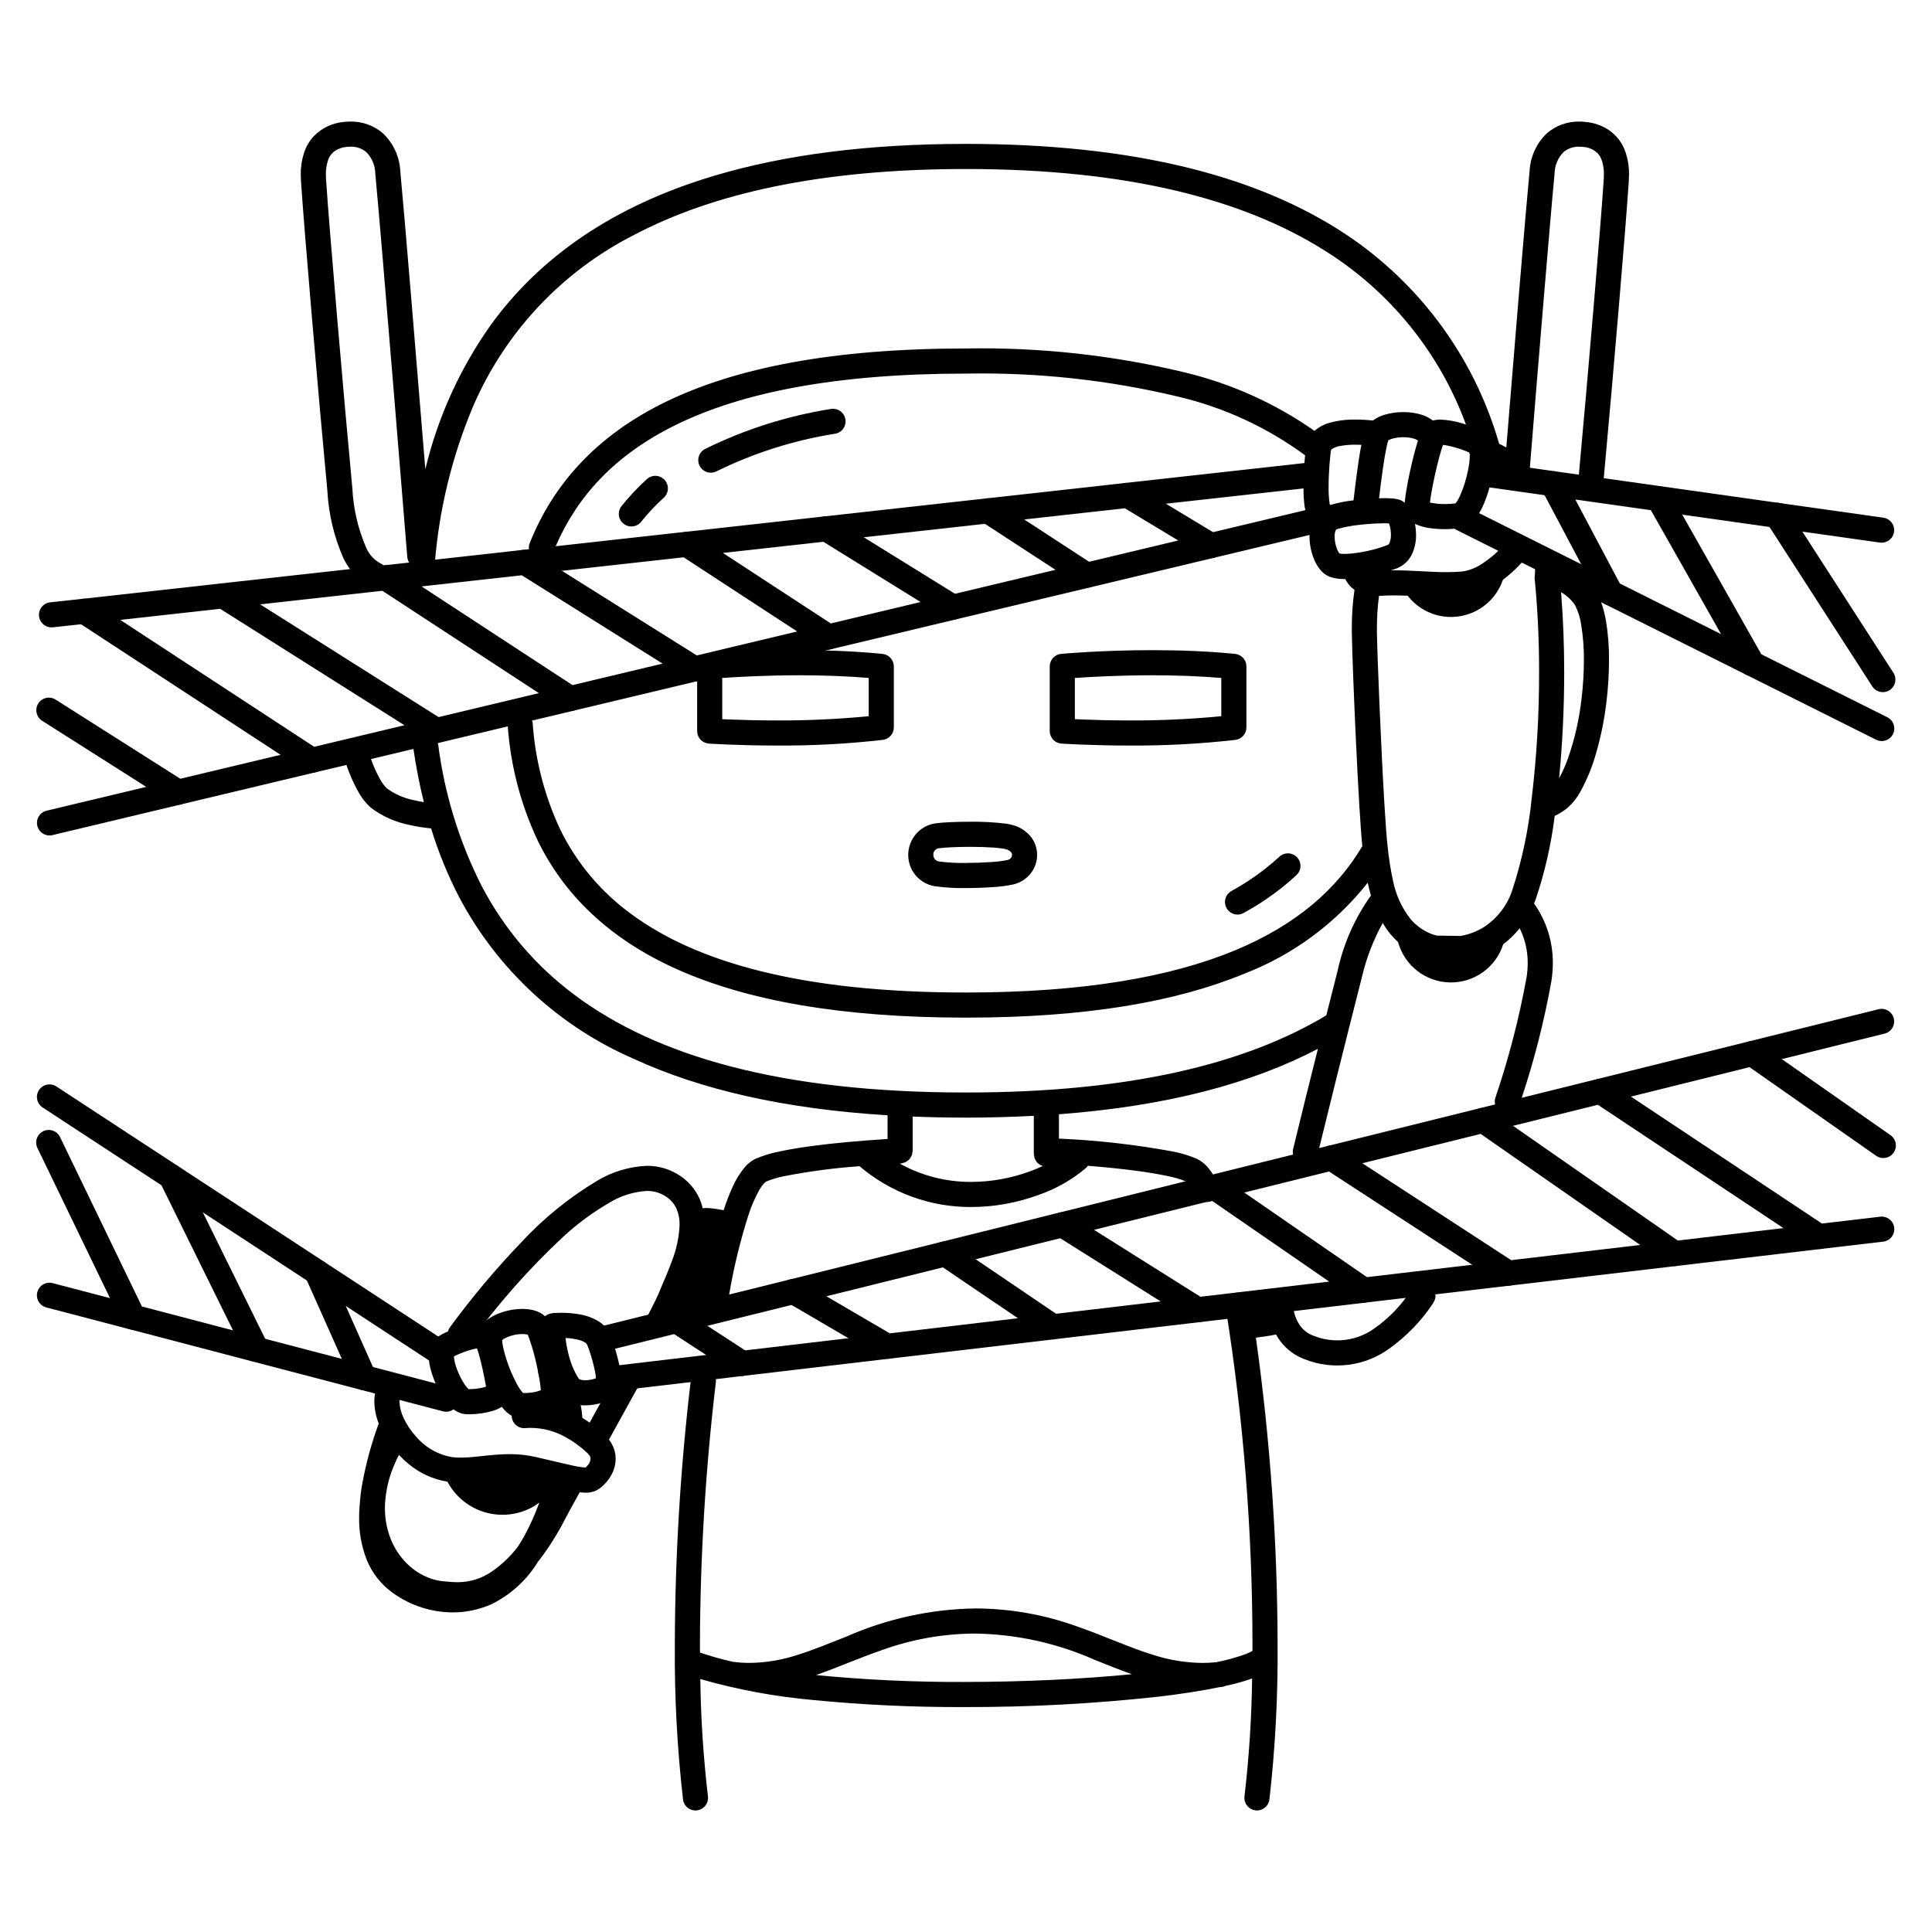 <svg width="200" height="200" viewBox="0 0 200 200" xmlns="http://www.w3.org/2000/svg"><g id="type=warning, mode=dark"><g id="Layer 2"><path id="Vector" d="M91.358 67.691C88.447 67.4 85.479 67.304 82.811 67.304C77.495 67.304 73.373 67.685 73.347 67.688C73.025 67.718 72.725 67.867 72.507 68.106C72.288 68.346 72.167 68.658 72.167 68.982V75.679C72.167 76.008 72.293 76.325 72.517 76.566C72.742 76.806 73.05 76.953 73.379 76.976C73.399 76.977 76.373 77.179 80.463 77.179C84.113 77.2 87.761 77.004 91.387 76.593C91.702 76.554 91.992 76.401 92.202 76.164C92.412 75.926 92.528 75.62 92.529 75.303V68.985C92.528 68.663 92.409 68.352 92.192 68.113C91.976 67.874 91.679 67.724 91.358 67.691ZM75.499 74.48C75.228 74.469 74.987 74.458 74.767 74.448V70.184C76.333 70.074 79.311 69.904 82.811 69.904C85.054 69.904 87.506 69.982 89.929 70.18V74.14C86.783 74.445 83.624 74.592 80.463 74.579C78.461 74.579 76.728 74.53 75.499 74.48Z"/><path id="Vector_2" d="M38.39 83.612L38.388 83.61L38.385 83.608L38.39 83.612Z"/><path id="Vector_3" d="M166.567 13.474C165.848 12.995 165.02 12.703 164.159 12.624C163.935 12.598 163.71 12.585 163.484 12.585C162.257 12.564 161.065 12.995 160.136 13.796C159.058 14.822 158.416 16.224 158.342 17.71C157.961 21.615 156.771 35.973 155.932 46.322C155.689 46.182 155.441 46.06 155.192 45.944C152.541 36.706 146.567 28.775 138.419 23.678C129.5 18.086 117.052 14.897 99.986 14.896C89.769 14.896 81.214 16.038 74.072 18.154C63.362 21.319 55.825 26.714 50.812 33.629C47.617 38.132 45.314 43.206 44.03 48.577C43.182 38.192 41.841 21.898 41.437 17.712C41.363 16.223 40.718 14.818 39.634 13.793C38.701 12.992 37.507 12.562 36.278 12.585C36.055 12.585 35.833 12.597 35.611 12.621C34.431 12.719 33.324 13.238 32.496 14.084C32.038 14.578 31.692 15.165 31.48 15.803C31.24 16.538 31.123 17.308 31.135 18.08C31.135 18.295 31.142 18.516 31.157 18.744C31.482 23.689 32.975 41.14 33.889 50.817C34.019 53.222 34.582 55.585 35.553 57.79C35.745 58.184 35.972 58.559 36.229 58.914L22.956 60.389C22.786 60.406 22.62 60.457 22.469 60.539C22.318 60.621 22.185 60.732 22.077 60.865C21.97 60.999 21.889 61.153 21.841 61.317C21.793 61.482 21.778 61.655 21.797 61.825C21.816 61.996 21.869 62.161 21.952 62.311C22.035 62.462 22.147 62.594 22.281 62.7C22.416 62.807 22.57 62.886 22.735 62.933C22.9 62.98 23.073 62.993 23.244 62.973L40.043 61.106C40.384 61.065 40.694 60.892 40.907 60.623C41.12 60.354 41.219 60.012 41.181 59.672C41.143 59.331 40.972 59.019 40.705 58.803C40.438 58.588 40.097 58.487 39.756 58.522L39.703 58.528C39.628 58.461 39.545 58.403 39.456 58.356C38.736 57.992 38.175 57.378 37.878 56.628C37.056 54.708 36.581 52.658 36.477 50.572C35.566 40.929 34.071 23.444 33.752 18.573C33.74 18.4 33.735 18.236 33.735 18.08C33.724 17.594 33.793 17.11 33.939 16.646C34.064 16.23 34.325 15.867 34.68 15.616C35.045 15.381 35.463 15.24 35.896 15.206C36.023 15.192 36.15 15.185 36.278 15.184C36.874 15.163 37.457 15.361 37.915 15.743C38.502 16.334 38.837 17.13 38.849 17.963C39.148 21.06 39.978 31.003 40.731 40.154C41.108 44.73 41.466 49.112 41.729 52.35C41.993 55.588 42.162 57.676 42.163 57.681C42.19 57.944 42.3 58.192 42.475 58.39C42.543 58.69 42.716 58.956 42.962 59.14C43.209 59.324 43.513 59.414 43.82 59.394C44.127 59.373 44.416 59.244 44.636 59.029C44.856 58.814 44.992 58.527 45.02 58.221H45.02C45.474 52.653 46.812 47.192 48.984 42.045C52.291 34.383 58.171 28.119 65.609 24.336C73.778 20.025 84.948 17.495 99.986 17.496C116.739 17.495 128.681 20.636 137.038 25.881C143.823 30.089 149.004 36.448 151.754 43.944C151.647 43.911 151.541 43.876 151.431 43.843C150.676 43.606 149.893 43.468 149.102 43.435C148.869 43.432 148.637 43.458 148.411 43.512C148.386 43.518 148.357 43.528 148.331 43.536C148.004 43.285 147.637 43.09 147.247 42.958C146.611 42.754 145.945 42.653 145.277 42.66C144.64 42.656 144.005 42.743 143.392 42.917C142.933 43.044 142.5 43.252 142.114 43.531C141.522 43.467 140.928 43.434 140.333 43.434C139.401 43.415 138.471 43.533 137.573 43.784C137.075 43.93 136.609 44.171 136.202 44.494C136.16 44.528 136.122 44.571 136.081 44.608C132.049 41.781 127.523 39.734 122.737 38.574C115.291 36.773 107.645 35.934 99.986 36.075C86.223 36.078 76.187 38.068 68.922 41.599C61.658 45.121 57.208 50.255 54.829 56.244C54.756 56.438 54.732 56.648 54.759 56.855L54.177 56.919C54.006 56.937 53.841 56.988 53.69 57.07C53.539 57.152 53.406 57.263 53.298 57.396C53.19 57.53 53.11 57.684 53.062 57.848C53.014 58.013 52.999 58.186 53.018 58.356C53.037 58.527 53.089 58.692 53.172 58.842C53.255 58.992 53.367 59.124 53.502 59.231C53.636 59.338 53.791 59.417 53.956 59.464C54.121 59.51 54.294 59.524 54.464 59.503L71.233 57.64C71.403 57.623 71.569 57.571 71.72 57.49C71.871 57.408 72.004 57.297 72.112 57.163C72.22 57.03 72.3 56.876 72.348 56.711C72.396 56.547 72.411 56.374 72.392 56.203C72.373 56.033 72.321 55.868 72.237 55.717C72.154 55.567 72.042 55.435 71.908 55.328C71.773 55.222 71.619 55.143 71.454 55.096C71.289 55.049 71.116 55.036 70.946 55.056L57.525 56.547C59.752 51.409 63.586 47.1 70.06 43.937C76.81 40.648 86.469 38.673 99.986 38.675C107.421 38.535 114.843 39.345 122.073 41.087C126.778 42.209 131.209 44.265 135.104 47.133C135.08 47.38 135.057 47.645 135.035 47.935L116.595 49.984C116.254 50.025 115.944 50.198 115.731 50.467C115.518 50.736 115.419 51.078 115.457 51.418C115.495 51.759 115.666 52.071 115.933 52.286C116.2 52.502 116.541 52.603 116.882 52.568L134.939 50.562C134.935 51.14 134.968 51.718 135.035 52.292C135.06 52.469 135.092 52.639 135.132 52.809L125.057 55.214C124.723 55.296 124.435 55.506 124.256 55.799C124.077 56.093 124.022 56.445 124.101 56.779C124.181 57.113 124.39 57.402 124.682 57.583C124.974 57.763 125.326 57.821 125.661 57.743L135.565 55.378C135.563 55.435 135.558 55.493 135.558 55.55C135.563 56.358 135.725 57.157 136.036 57.902C136.181 58.258 136.373 58.594 136.606 58.9C136.869 59.254 137.222 59.53 137.628 59.7C138.135 59.876 138.669 59.958 139.205 59.941C139.221 59.941 139.239 59.938 139.255 59.937C139.42 60.261 139.638 60.555 139.899 60.808C139.999 60.898 140.105 60.981 140.217 61.057C140.025 62.389 139.932 63.734 139.939 65.08C139.939 65.254 139.94 65.432 139.943 65.611C139.97 67.356 140.15 72.094 140.373 76.823C140.484 79.185 140.606 81.54 140.725 83.507C140.832 85.267 140.933 86.697 141.028 87.597C138.389 92.023 134.252 95.725 127.804 98.399C121.191 101.137 112.143 102.747 99.986 102.745C82.95 102.749 72.05 99.588 65.329 94.608C62.201 92.334 59.679 89.326 57.985 85.85C56.365 82.385 55.401 78.65 55.141 74.835C55.126 74.753 55.103 74.674 55.072 74.597L59.324 73.582C59.657 73.501 59.945 73.29 60.124 72.997C60.303 72.704 60.359 72.352 60.279 72.018C60.199 71.684 59.99 71.395 59.698 71.214C59.406 71.033 59.054 70.976 58.72 71.053L44.868 74.361C44.533 74.441 44.243 74.651 44.063 74.944C43.882 75.238 43.826 75.592 43.906 75.927C43.912 75.951 43.929 75.968 43.936 75.991C43.92 75.993 43.906 75.987 43.891 75.989C43.722 76.013 43.56 76.07 43.413 76.158C43.266 76.245 43.138 76.36 43.035 76.497C42.933 76.633 42.859 76.789 42.817 76.954C42.775 77.12 42.766 77.292 42.79 77.461H42.79C43.065 79.369 43.427 81.228 43.878 83.04C43.563 82.988 43.198 82.919 42.815 82.826C41.823 82.627 40.885 82.217 40.066 81.624L40.062 81.62C39.756 81.321 39.501 80.975 39.306 80.595C38.936 79.919 38.623 79.214 38.369 78.486C38.251 78.164 38.01 77.901 37.699 77.756C37.388 77.61 37.032 77.594 36.709 77.71C36.386 77.826 36.122 78.065 35.974 78.376C35.827 78.686 35.808 79.041 35.922 79.365H35.922C36.225 80.232 36.6 81.072 37.044 81.876C37.387 82.528 37.843 83.115 38.388 83.61C39.583 84.514 40.971 85.13 42.443 85.409C43.163 85.572 43.892 85.688 44.627 85.755C45.383 88.231 46.365 90.633 47.562 92.928C51.513 100.374 57.876 106.256 65.609 109.611C72.497 112.783 81.133 114.793 91.88 115.454L91.88 117.906C88.97 118.091 86.259 118.336 84.002 118.641C82.714 118.815 81.57 119.007 80.599 119.222C79.77 119.384 78.962 119.636 78.187 119.972L78.184 119.973C77.787 120.173 77.433 120.447 77.14 120.781C76.599 121.418 76.155 122.132 75.825 122.899C75.475 123.676 75.169 124.472 74.909 125.283C74.752 125.256 74.569 125.223 74.38 125.19C73.96 125.109 73.534 125.063 73.107 125.052C72.985 125.052 72.863 125.059 72.741 125.073C72.66 124.725 72.546 124.384 72.402 124.056C71.971 123.112 71.285 122.307 70.421 121.731C69.399 121.038 68.189 120.673 66.954 120.686C65.13 120.766 63.355 121.302 61.793 122.246C58.896 123.985 56.26 126.126 53.963 128.604C51.318 131.362 48.857 134.291 46.596 137.371C46.39 137.648 46.303 137.995 46.354 138.336C46.405 138.677 46.589 138.984 46.866 139.19C47.143 139.395 47.49 139.482 47.831 139.431C48.172 139.381 48.479 139.197 48.684 138.92L48.684 138.92C51.532 134.988 54.754 131.34 58.305 128.028C59.753 126.689 61.345 125.513 63.051 124.522C64.23 123.794 65.571 123.37 66.954 123.286C67.667 123.272 68.368 123.48 68.959 123.881C69.428 124.186 69.8 124.619 70.033 125.128C70.257 125.657 70.365 126.227 70.35 126.801C70.295 128.073 70.03 129.328 69.566 130.513C69.121 131.758 68.595 132.878 68.26 133.717L68.261 133.715C68.103 134.116 67.673 135.005 67.09 136.132C67.012 136.283 66.964 136.449 66.95 136.619C66.936 136.789 66.955 136.96 67.007 137.123C67.059 137.286 67.142 137.437 67.252 137.567C67.362 137.697 67.497 137.805 67.649 137.883C67.892 138.007 68.169 138.05 68.438 138.006C68.708 137.962 68.956 137.834 69.148 137.639C69.302 137.789 69.491 137.897 69.698 137.955C69.904 138.012 70.122 138.016 70.331 137.967L82.448 134.96C82.614 134.919 82.77 134.846 82.907 134.744C83.045 134.643 83.161 134.515 83.249 134.369C83.337 134.223 83.395 134.061 83.421 133.892C83.446 133.723 83.438 133.551 83.397 133.385C83.356 133.219 83.282 133.063 83.181 132.926C83.079 132.789 82.952 132.673 82.806 132.585C82.66 132.497 82.497 132.438 82.329 132.413C82.16 132.387 81.988 132.395 81.822 132.437L75.482 134.01C75.954 131.223 76.622 128.472 77.481 125.779C77.768 124.886 78.14 124.022 78.592 123.2C78.726 122.961 78.885 122.736 79.065 122.529C79.133 122.445 79.216 122.374 79.308 122.318C79.905 122.07 80.525 121.883 81.16 121.761C83.743 121.257 86.355 120.911 88.98 120.725C92.207 123.474 96.313 124.974 100.552 124.951C102.948 124.943 105.324 124.512 107.57 123.678C109.347 123.057 110.994 122.116 112.431 120.9C112.5 120.834 112.562 120.761 112.615 120.681C114.407 120.825 116.075 120.995 117.534 121.188C118.829 121.359 119.964 121.548 120.874 121.746C121.536 121.871 122.184 122.062 122.807 122.318C122.944 122.406 123.062 122.52 123.156 122.653C123.404 122.982 123.619 123.335 123.796 123.706C123.95 124.015 124.221 124.249 124.548 124.359C124.875 124.468 125.232 124.443 125.54 124.289C125.598 124.251 125.653 124.208 125.704 124.161C125.805 124.169 125.908 124.164 126.008 124.147L138.129 121.139C138.462 121.054 138.748 120.841 138.925 120.546C139.101 120.252 139.154 119.899 139.071 119.565C138.988 119.232 138.777 118.945 138.483 118.767C138.189 118.589 137.837 118.534 137.503 118.615L136.562 118.849C137.594 114.607 138.787 109.852 139.687 106.272C140.296 103.844 140.776 101.955 140.984 101.152L140.986 101.146C141.442 99.188 142.167 97.303 143.141 95.544C143.371 95.94 143.631 96.318 143.917 96.675C144.167 96.977 144.438 97.261 144.728 97.525C145.052 98.706 145.748 99.751 146.714 100.503C147.68 101.256 148.863 101.677 150.087 101.702C151.312 101.727 152.511 101.356 153.507 100.643C154.503 99.931 155.242 98.915 155.614 97.749C156.249 97.272 156.821 96.716 157.316 96.094C157.87 97.211 158.155 98.443 158.148 99.689C158.147 100.198 158.105 100.706 158.023 101.208C157.253 105.437 156.173 109.603 154.79 113.672C154.726 113.885 154.719 114.112 154.771 114.329L153.219 114.714C152.887 114.799 152.601 115.012 152.425 115.306C152.248 115.601 152.196 115.954 152.279 116.287C152.361 116.62 152.573 116.907 152.866 117.085C153.16 117.263 153.512 117.318 153.846 117.237L165.967 114.228C166.3 114.144 166.585 113.931 166.762 113.636C166.938 113.341 166.99 112.989 166.908 112.655C166.825 112.322 166.614 112.035 166.32 111.857C166.026 111.679 165.674 111.624 165.341 111.705L157.529 113.644C158.834 109.715 159.857 105.697 160.589 101.622C160.694 100.983 160.747 100.337 160.748 99.689C160.76 97.482 160.08 95.326 158.804 93.525C158.85 93.413 158.901 93.305 158.944 93.189C159.906 90.357 160.576 87.434 160.942 84.465C161.427 84.236 161.883 83.948 162.298 83.608C162.835 83.121 163.284 82.546 163.626 81.907C164.31 80.652 164.85 79.323 165.234 77.947C165.745 76.183 166.105 74.38 166.311 72.556C166.477 71.162 166.562 69.759 166.565 68.355C166.577 66.98 166.47 65.606 166.247 64.249C166.137 63.601 165.97 62.964 165.751 62.344L166.15 62.544C166.303 62.621 166.47 62.667 166.64 62.68C166.811 62.693 166.983 62.671 167.145 62.618C167.308 62.564 167.458 62.478 167.588 62.366C167.717 62.254 167.823 62.118 167.9 61.965C167.976 61.812 168.022 61.645 168.034 61.474C168.046 61.303 168.024 61.132 167.969 60.969C167.915 60.807 167.829 60.657 167.716 60.528C167.604 60.399 167.467 60.294 167.313 60.218L153.125 53.124C153.221 52.961 153.314 52.793 153.402 52.617C153.729 51.921 153.994 51.198 154.195 50.456L160.553 51.355C160.894 51.402 161.239 51.312 161.514 51.105C161.789 50.897 161.97 50.59 162.018 50.249C162.067 49.908 161.978 49.562 161.771 49.287C161.565 49.011 161.257 48.829 160.917 48.78L158.378 48.421L158.372 48.41C158.375 48.371 158.376 48.342 158.38 48.302L158.382 48.28C159.221 37.886 160.532 22.034 160.93 17.962L160.93 17.961C160.942 17.129 161.275 16.334 161.86 15.742C162.314 15.362 162.892 15.164 163.484 15.185C163.613 15.185 163.742 15.193 163.87 15.207L163.876 15.208C164.44 15.237 164.975 15.469 165.38 15.862C165.585 16.086 165.739 16.352 165.831 16.642C165.977 17.105 166.046 17.589 166.035 18.074C166.035 18.23 166.03 18.396 166.019 18.572C165.721 23.214 164.35 39.3 163.441 49.146C163.425 49.316 163.443 49.488 163.494 49.651C163.544 49.814 163.626 49.966 163.735 50.098C163.844 50.229 163.978 50.338 164.129 50.417C164.281 50.497 164.446 50.546 164.616 50.562C164.786 50.578 164.958 50.56 165.121 50.509C165.284 50.458 165.436 50.376 165.567 50.267C165.699 50.157 165.807 50.023 165.887 49.872C165.966 49.721 166.015 49.555 166.03 49.385C166.942 39.511 168.311 23.457 168.613 18.739C168.628 18.512 168.635 18.291 168.635 18.074C168.647 17.302 168.53 16.533 168.291 15.799C167.985 14.857 167.379 14.041 166.567 13.474ZM151.501 46.601C151.731 46.686 151.933 46.771 152.087 46.844C152.104 46.912 152.126 46.978 152.153 47.042C152.154 47.07 152.156 47.096 152.155 47.126C152.143 47.651 152.08 48.174 151.969 48.687C151.792 49.584 151.517 50.459 151.151 51.297C151.032 51.573 150.883 51.834 150.706 52.077L150.679 52.109C150.321 52.157 149.96 52.18 149.599 52.178C149.071 52.184 148.544 52.134 148.027 52.027C148.062 51.732 148.113 51.373 148.182 50.983C148.37 49.899 148.663 48.561 148.952 47.472C149.095 46.929 149.239 46.444 149.359 46.1L149.375 46.056C149.526 46.072 149.7 46.097 149.897 46.138C150.442 46.254 150.978 46.408 151.501 46.601ZM158.909 58.923C158.915 59.215 158.899 59.507 158.86 59.796L158.86 59.796C159.179 63.057 159.334 66.332 159.326 69.608C159.333 73.943 159.08 78.274 158.57 82.578C158.238 85.877 157.547 89.13 156.508 92.28C156.006 93.724 155.059 94.972 153.803 95.844L153.802 95.845C153.758 95.875 153.714 95.909 153.669 95.938C152.916 96.417 152.074 96.741 151.194 96.889L148.77 96.856C148.542 96.806 148.319 96.737 148.102 96.651C147.253 96.304 146.506 95.747 145.932 95.031C145.095 93.923 144.513 92.643 144.227 91.283C143.958 90.063 143.763 88.828 143.643 87.585C143.554 86.866 143.437 85.295 143.32 83.35C142.967 77.504 142.581 68.08 142.542 65.572C142.54 65.406 142.539 65.242 142.539 65.08C142.533 63.945 142.604 62.81 142.752 61.685C143.264 61.655 143.765 61.636 144.246 61.636C144.748 61.635 145.238 61.649 145.722 61.669C146.625 62.833 147.945 63.601 149.403 63.812L149.407 63.813C150.717 63.999 152.051 63.723 153.178 63.03C154.306 62.338 155.156 61.273 155.582 60.021C156.289 59.49 156.942 58.892 157.534 58.236L158.909 58.923ZM153.506 58.303C152.891 58.737 152.186 59.028 151.444 59.152C150.871 59.208 150.306 59.229 149.734 59.229C148.063 59.231 146.317 59.038 144.246 59.036C144.162 59.036 144.068 59.044 143.983 59.044C144.207 58.968 144.445 58.897 144.651 58.814C145.362 58.517 145.927 57.953 146.225 57.244C146.475 56.648 146.599 56.006 146.588 55.359C146.585 54.978 146.548 54.597 146.477 54.223C146.523 54.246 146.568 54.271 146.613 54.292C147.075 54.488 147.563 54.617 148.062 54.677C148.571 54.746 149.085 54.78 149.599 54.779C149.942 54.778 150.271 54.761 150.588 54.733C150.622 54.762 150.657 54.79 150.693 54.815L155.1 57.018C154.612 57.497 154.078 57.928 153.506 58.303V58.303ZM145.277 45.26C145.662 45.254 146.046 45.308 146.414 45.421C146.52 45.455 146.622 45.501 146.716 45.561L146.764 45.599L146.766 45.601L146.768 45.599C146.773 45.607 146.78 45.611 146.785 45.618C146.493 46.537 146.188 47.74 145.929 48.952C145.78 49.65 145.649 50.339 145.551 50.953C145.488 51.357 145.446 51.71 145.416 52.041C145.247 51.902 145.054 51.795 144.847 51.725L144.844 51.724C144.601 51.655 144.351 51.612 144.098 51.597C143.85 51.578 143.578 51.57 143.28 51.57C143.115 51.57 142.938 51.575 142.759 51.58C142.869 50.658 143.004 49.548 143.155 48.504C143.275 47.671 143.406 46.88 143.533 46.294C143.595 46.003 143.659 45.761 143.708 45.614L143.72 45.579C143.866 45.496 144.023 45.434 144.186 45.394C144.542 45.303 144.909 45.258 145.277 45.26V45.26ZM137.855 46.501C138.132 46.32 138.447 46.204 138.776 46.16C139.29 46.07 139.811 46.028 140.333 46.034C140.543 46.034 140.741 46.04 140.929 46.049C140.751 46.938 140.595 48.006 140.452 49.073C140.32 50.063 140.206 51.033 140.116 51.792C139.29 51.887 138.474 52.051 137.676 52.281C137.662 52.232 137.65 52.182 137.642 52.132C137.559 51.565 137.524 50.991 137.536 50.417C137.535 49.626 137.577 48.75 137.633 48.021C137.661 47.656 137.693 47.327 137.723 47.068C137.752 46.812 137.786 46.608 137.796 46.569L137.855 46.501ZM137.894 53.367V53.367L137.955 53.552L137.894 53.367ZM138.158 55.55C138.148 55.324 138.187 55.098 138.273 54.888C138.339 54.779 138.319 54.811 138.366 54.786C139.126 54.566 139.905 54.416 140.693 54.337C141.551 54.234 142.415 54.178 143.28 54.17C143.48 54.17 143.649 54.176 143.79 54.184C143.823 54.269 143.85 54.355 143.872 54.443C143.948 54.743 143.987 55.05 143.988 55.359C143.997 55.643 143.949 55.925 143.848 56.191C143.761 56.369 143.728 56.377 143.674 56.405C142.949 56.686 142.201 56.906 141.438 57.063C140.951 57.167 140.458 57.245 139.963 57.295C139.952 57.297 139.943 57.292 139.933 57.294L139.919 57.299C139.659 57.324 139.412 57.341 139.205 57.341C139.02 57.345 138.836 57.33 138.654 57.298C138.528 57.118 138.43 56.92 138.362 56.712C138.232 56.338 138.163 55.946 138.158 55.55L138.158 55.55ZM106.666 121.24C104.709 121.967 102.639 122.343 100.552 122.351C97.964 122.366 95.415 121.715 93.151 120.46C93.209 120.453 93.264 120.444 93.323 120.438C93.382 120.423 93.441 120.404 93.498 120.381C93.584 120.363 93.668 120.336 93.749 120.301C93.819 120.263 93.885 120.218 93.947 120.168C94.087 120.08 94.199 119.955 94.273 119.807C94.321 119.736 94.361 119.659 94.393 119.579C94.417 119.5 94.433 119.42 94.441 119.338C94.459 119.275 94.472 119.211 94.48 119.146H94.48V115.586C96.26 115.658 98.096 115.694 99.986 115.696C102.427 115.695 104.764 115.629 107.02 115.51V119.476C107.027 119.536 107.039 119.595 107.056 119.653C107.064 119.739 107.081 119.824 107.107 119.907C107.137 119.983 107.174 120.057 107.219 120.126C107.293 120.274 107.405 120.4 107.543 120.491C107.606 120.544 107.675 120.589 107.747 120.628C107.813 120.659 107.883 120.683 107.953 120.702C107.549 120.892 107.119 121.073 106.666 121.24ZM125.567 121.578C125.445 121.389 125.322 121.201 125.189 121.033C124.855 120.59 124.426 120.228 123.934 119.974L123.925 119.97C123.122 119.626 122.284 119.369 121.426 119.205C117.526 118.487 113.581 118.04 109.62 117.869V115.348C120.751 114.513 129.541 112.177 136.429 108.573C135.61 111.839 134.676 115.587 133.862 118.949C133.819 119.137 133.819 119.332 133.862 119.519L125.567 121.578ZM138.466 100.505C138.269 101.263 137.843 102.941 137.298 105.11C128.915 110.143 116.894 113.097 99.986 113.095C80.831 113.097 67.939 109.32 59.508 103.014C55.481 100.026 52.183 96.163 49.863 91.718C47.539 87.135 46.017 82.187 45.363 77.09C45.346 77.023 45.322 76.958 45.294 76.896C45.353 76.898 45.413 76.896 45.472 76.889L52.565 75.196C52.862 79.283 53.907 83.28 55.649 86.99C58.331 92.508 62.959 97.165 70.124 100.355C77.293 103.553 86.979 105.343 99.986 105.345C112.368 105.344 121.741 103.719 128.798 100.802C133.829 98.864 138.246 95.609 141.585 91.376C141.678 91.81 141.785 92.253 141.918 92.705C140.248 95.042 139.073 97.697 138.466 100.505H138.466ZM163.729 72.254L163.728 72.256C163.495 74.403 163.016 76.516 162.299 78.553C162.053 79.246 161.751 79.919 161.397 80.564C161.737 77.084 161.925 73.347 161.925 69.608C161.925 66.789 161.817 63.986 161.601 61.306C161.625 61.321 161.652 61.332 161.676 61.347C162.22 61.673 162.687 62.114 163.044 62.639C163.374 63.284 163.592 63.981 163.687 64.7C163.883 65.908 163.976 67.131 163.965 68.355C163.962 69.658 163.883 70.96 163.729 72.254H163.729Z"/><path id="Vector_4" d="M164.155 12.623L164.159 12.624H164.162L164.155 12.623Z"/><path id="Vector_5" d="M162.299 83.608H162.298L162.297 83.609L162.299 83.608Z"/><path id="Vector_6" d="M133.457 91.262L133.456 91.263L133.457 91.262Z"/><path id="Vector_7" d="M134.274 88.751C134.158 88.626 134.018 88.526 133.862 88.455C133.707 88.385 133.539 88.345 133.368 88.339C133.198 88.334 133.028 88.362 132.868 88.421C132.708 88.481 132.562 88.572 132.437 88.689L132.437 88.689C132.221 88.89 131.997 89.09 131.765 89.288L131.764 89.289C130.683 90.212 129.524 91.041 128.302 91.765C128.035 91.924 127.761 92.082 127.479 92.238C127.177 92.406 126.954 92.686 126.86 93.017C126.765 93.349 126.806 93.704 126.973 94.006C127.14 94.307 127.421 94.53 127.752 94.625C128.084 94.72 128.439 94.679 128.741 94.511C129.043 94.344 129.34 94.173 129.633 93.999C130.984 93.198 132.263 92.282 133.457 91.262C133.713 91.043 133.965 90.819 134.212 90.588C134.464 90.353 134.612 90.027 134.624 89.683C134.635 89.338 134.51 89.003 134.274 88.751Z"/><path id="Vector_8" d="M85.999 42.338C81.479 43.057 77.093 44.453 72.989 46.477C72.682 46.635 72.451 46.908 72.346 47.236C72.241 47.565 72.271 47.921 72.429 48.228C72.587 48.534 72.86 48.766 73.188 48.871C73.516 48.976 73.873 48.946 74.18 48.788L74.18 48.788C78.052 46.884 82.189 45.573 86.451 44.898C86.62 44.87 86.781 44.808 86.926 44.716C87.071 44.625 87.196 44.505 87.295 44.365C87.394 44.225 87.464 44.067 87.501 43.9C87.538 43.733 87.542 43.559 87.512 43.391C87.482 43.222 87.419 43.061 87.327 42.917C87.235 42.772 87.115 42.648 86.974 42.55C86.834 42.452 86.675 42.383 86.508 42.347C86.34 42.31 86.167 42.307 85.999 42.338V42.338Z"/><path id="Vector_9" d="M68.707 51.529C68.835 51.415 68.94 51.276 69.014 51.121C69.088 50.967 69.131 50.799 69.14 50.627C69.149 50.456 69.124 50.284 69.067 50.123C69.009 49.961 68.92 49.812 68.804 49.685C68.689 49.558 68.549 49.455 68.394 49.382C68.238 49.309 68.07 49.268 67.898 49.26C67.727 49.253 67.556 49.279 67.394 49.338C67.233 49.398 67.085 49.488 66.959 49.605C66.015 50.461 65.141 51.39 64.345 52.385C64.238 52.518 64.159 52.671 64.111 52.836C64.064 53 64.049 53.171 64.067 53.341C64.086 53.511 64.138 53.675 64.221 53.825C64.303 53.975 64.414 54.107 64.548 54.213C64.681 54.32 64.835 54.399 64.999 54.447C65.163 54.494 65.335 54.509 65.504 54.49C65.674 54.471 65.839 54.419 65.988 54.336C66.138 54.253 66.269 54.142 66.376 54.008H66.376C67.086 53.121 67.865 52.292 68.707 51.529Z"/><path id="Vector_10" d="M65.5 141.867C65.351 141.785 65.186 141.734 65.016 141.715C64.847 141.697 64.675 141.712 64.511 141.76C64.347 141.808 64.195 141.887 64.061 141.994C63.928 142.101 63.818 142.233 63.736 142.383L63.736 142.383C62.856 143.989 61.933 145.66 61.041 147.271C60.808 147.106 60.556 146.944 60.285 146.779C60.159 144.695 59.354 142.709 57.994 141.125C57.765 140.868 57.444 140.713 57.101 140.692C56.758 140.672 56.421 140.788 56.163 141.015C55.905 141.243 55.748 141.563 55.726 141.906C55.704 142.249 55.819 142.587 56.045 142.846L56.045 142.846C56.721 143.624 57.203 144.552 57.452 145.553C56.977 145.429 56.492 145.34 56.004 145.289C55.544 144.913 55.035 144.602 54.491 144.366C54.332 144.3 54.161 144.265 53.989 144.265H53.979C53.809 144.265 53.64 144.299 53.482 144.364C53.324 144.43 53.181 144.526 53.06 144.646C52.939 144.767 52.844 144.91 52.778 145.068C52.713 145.226 52.679 145.395 52.679 145.565C52.683 145.874 52.799 146.171 53.004 146.401C52.986 146.485 52.976 146.571 52.975 146.656C52.99 146.826 53.038 146.992 53.117 147.143C53.196 147.295 53.304 147.429 53.434 147.539C53.565 147.649 53.716 147.732 53.879 147.783C54.042 147.835 54.213 147.853 54.383 147.839C54.584 147.821 54.781 147.813 54.975 147.813C56.216 147.827 57.434 148.15 58.519 148.754L58.531 148.76L58.558 148.773C59.355 149.216 60.096 149.754 60.762 150.377C60.892 150.487 60.999 150.622 61.077 150.774C61.113 150.849 61.133 150.931 61.133 151.014C61.113 151.248 61.021 151.47 60.87 151.65C60.797 151.748 60.713 151.838 60.621 151.918L60.616 151.922C60.107 151.88 59.602 151.797 59.106 151.672C58.904 151.629 58.68 151.579 58.438 151.524L58.437 151.523L58.434 151.523C57.672 151.349 56.71 151.121 55.498 150.837C54.597 150.629 53.674 150.526 52.748 150.531C50.797 150.539 49.171 150.899 47.695 150.89C47.416 150.89 47.142 150.879 46.87 150.853C45.383 150.615 44.031 149.851 43.06 148.699C42.545 148.138 42.117 147.503 41.79 146.814C41.781 146.791 41.773 146.768 41.762 146.746C41.513 146.227 41.373 145.663 41.351 145.088L41.354 144.975L41.354 144.972C41.364 144.773 41.4 144.575 41.463 144.386C41.518 144.223 41.54 144.052 41.528 143.881C41.516 143.71 41.47 143.543 41.393 143.389C41.317 143.236 41.21 143.1 41.081 142.988C40.951 142.876 40.8 142.79 40.637 142.737C40.474 142.683 40.303 142.662 40.132 142.675C39.961 142.689 39.794 142.735 39.641 142.813C39.489 142.891 39.353 142.998 39.242 143.128C39.13 143.259 39.046 143.41 38.993 143.573L38.993 143.573C38.857 143.987 38.777 144.418 38.757 144.854L38.751 145.088C38.764 145.866 38.918 146.635 39.205 147.357C38.462 149.381 37.893 151.464 37.505 153.584C37.457 153.824 37.421 154.061 37.387 154.298C37.378 154.36 37.37 154.423 37.362 154.485C37.331 154.724 37.303 154.962 37.285 155.197C37.223 155.817 37.178 156.436 37.177 157.049C37.149 158.534 37.406 160.011 37.934 161.399C38.493 162.823 39.46 164.051 40.712 164.93C42.505 166.21 44.65 166.903 46.853 166.915C48.252 166.918 49.637 166.624 50.914 166.051C52.886 165.068 54.542 163.551 55.693 161.671C56.729 160.342 57.638 158.918 58.41 157.42L58.414 157.411C58.691 156.874 59.269 155.826 60.014 154.476C60.221 154.503 60.429 154.519 60.638 154.523C60.948 154.528 61.257 154.477 61.548 154.37L61.551 154.369C61.827 154.256 62.081 154.097 62.304 153.9C62.676 153.581 62.991 153.202 63.237 152.778C63.554 152.244 63.725 151.635 63.733 151.014C63.732 150.55 63.63 150.092 63.432 149.673C63.324 149.445 63.193 149.229 63.04 149.029C64.018 147.264 65.041 145.411 66.016 143.632C66.182 143.329 66.22 142.974 66.124 142.643C66.027 142.312 65.803 142.033 65.5 141.867ZM46.324 153.385C46.339 153.414 46.351 153.447 46.366 153.475L46.374 153.489C46.786 154.231 47.34 154.885 48.005 155.412C48.67 155.939 49.432 156.33 50.248 156.563C51.065 156.795 51.919 156.864 52.762 156.766C53.605 156.668 54.42 156.405 55.161 155.991C55.394 155.857 55.618 155.707 55.832 155.543C55.398 156.738 54.876 157.9 54.27 159.018C54.053 159.411 53.821 159.786 53.582 160.152C52.846 161.105 51.971 161.943 50.985 162.636C49.93 163.388 48.666 163.791 47.371 163.789C46.889 163.789 46.478 163.74 46.075 163.709L46.069 163.709C42.896 163.497 39.851 160.526 39.845 156.094C39.845 155.865 39.86 155.628 39.877 155.391C39.898 155.186 39.915 154.982 39.944 154.774L39.952 154.716C39.983 154.495 40.025 154.271 40.063 154.048C40.178 153.47 40.335 152.9 40.533 152.345C40.756 151.752 41.01 151.172 41.294 150.606C41.604 150.936 41.934 151.247 42.282 151.535C43.437 152.506 44.834 153.145 46.324 153.385Z"/><path id="Vector_11" d="M138.466 100.505L138.467 100.5L138.466 100.505Z"/><path id="Vector_12" d="M149.408 101.643L149.403 101.642L149.399 101.641L149.408 101.643Z"/><path id="Vector_13" d="M55.163 155.991H55.161L55.16 155.992L55.163 155.991Z"/><path id="Vector_14" d="M18.735 83.273L32.583 79.966C32.75 79.928 32.907 79.856 33.047 79.756C33.186 79.656 33.304 79.53 33.394 79.384C33.484 79.238 33.544 79.076 33.572 78.907C33.599 78.738 33.593 78.565 33.553 78.398C33.513 78.232 33.441 78.075 33.34 77.936C33.239 77.797 33.112 77.68 32.966 77.591C32.819 77.502 32.657 77.442 32.488 77.416C32.319 77.389 32.146 77.397 31.979 77.438L18.131 80.744C17.798 80.826 17.51 81.036 17.331 81.33C17.152 81.623 17.096 81.975 17.176 82.309C17.256 82.643 17.465 82.932 17.757 83.113C18.049 83.293 18.401 83.351 18.735 83.273Z"/><path id="Vector_15" d="M5.474 64.938L8.85 64.572C9.193 64.535 9.507 64.363 9.723 64.095C9.939 63.826 10.04 63.483 10.003 63.14C9.965 62.797 9.794 62.483 9.525 62.267C9.256 62.051 8.913 61.95 8.57 61.987L5.194 62.353C4.851 62.39 4.537 62.562 4.321 62.831C4.105 63.099 4.005 63.443 4.042 63.785C4.079 64.128 4.251 64.442 4.519 64.658C4.788 64.874 5.131 64.975 5.474 64.938L5.474 64.938Z"/><path id="Vector_16" d="M70.641 69.544C70.721 69.879 70.931 70.169 71.225 70.349C71.519 70.53 71.872 70.586 72.207 70.506L86.064 67.198C86.231 67.159 86.388 67.087 86.527 66.987C86.667 66.887 86.785 66.761 86.875 66.615C86.965 66.469 87.025 66.307 87.052 66.138C87.08 65.969 87.073 65.796 87.034 65.629C86.994 65.463 86.921 65.306 86.821 65.167C86.72 65.028 86.593 64.911 86.447 64.822C86.3 64.733 86.138 64.673 85.969 64.647C85.799 64.621 85.626 64.628 85.46 64.669L71.603 67.977C71.268 68.057 70.978 68.267 70.798 68.561C70.617 68.855 70.561 69.208 70.641 69.544Z"/><path id="Vector_17" d="M97.373 63.161C97.412 63.327 97.484 63.483 97.584 63.622C97.684 63.76 97.811 63.877 97.956 63.967C98.102 64.056 98.263 64.116 98.432 64.143C98.6 64.169 98.773 64.163 98.939 64.123L112.804 60.813C113.138 60.731 113.426 60.521 113.605 60.228C113.784 59.934 113.839 59.582 113.76 59.248C113.68 58.914 113.471 58.625 113.179 58.444C112.887 58.264 112.535 58.206 112.2 58.284L98.335 61.594C98.169 61.634 98.012 61.706 97.874 61.806C97.736 61.906 97.619 62.033 97.529 62.178C97.44 62.324 97.38 62.485 97.353 62.654C97.326 62.822 97.333 62.995 97.373 63.161Z"/><path id="Vector_18" d="M102.134 51.591L85.392 53.451C85.051 53.492 84.741 53.665 84.528 53.934C84.314 54.203 84.216 54.545 84.254 54.886C84.292 55.226 84.463 55.538 84.73 55.754C84.997 55.969 85.338 56.07 85.679 56.035L102.421 54.175C102.761 54.134 103.072 53.96 103.285 53.692C103.498 53.423 103.596 53.081 103.559 52.74C103.521 52.4 103.35 52.088 103.083 51.872C102.816 51.657 102.475 51.556 102.134 51.591V51.591Z"/><path id="Vector_19" d="M180.232 68.131C180.156 68.284 180.11 68.45 180.098 68.62C180.086 68.791 180.107 68.962 180.161 69.124C180.215 69.285 180.301 69.435 180.413 69.564C180.525 69.693 180.661 69.799 180.813 69.875L194.209 76.573C194.362 76.651 194.528 76.697 194.699 76.71C194.87 76.722 195.041 76.701 195.204 76.647C195.366 76.594 195.517 76.508 195.646 76.396C195.776 76.284 195.882 76.148 195.958 75.995C196.035 75.841 196.08 75.675 196.092 75.504C196.104 75.333 196.082 75.162 196.028 74.999C195.973 74.837 195.887 74.687 195.775 74.558C195.662 74.429 195.525 74.324 195.372 74.248L181.976 67.55C181.823 67.473 181.657 67.428 181.487 67.416C181.317 67.404 181.146 67.425 180.984 67.479C180.822 67.533 180.672 67.618 180.543 67.73C180.414 67.842 180.308 67.978 180.232 68.131Z"/><path id="Vector_20" d="M185.357 53.547C185.381 53.378 185.371 53.206 185.329 53.04C185.286 52.875 185.211 52.72 185.109 52.583C185.006 52.447 184.878 52.332 184.731 52.245C184.584 52.158 184.421 52.101 184.252 52.078L171.897 50.331C171.557 50.284 171.211 50.374 170.936 50.581C170.661 50.789 170.48 51.096 170.432 51.437C170.384 51.778 170.473 52.124 170.679 52.399C170.886 52.675 171.193 52.857 171.534 52.906L183.888 54.652C184.229 54.7 184.576 54.611 184.852 54.404C185.127 54.196 185.309 53.888 185.357 53.547Z"/><path id="Vector_21" d="M109.664 125.525L97.543 128.534C97.211 128.619 96.926 128.832 96.749 129.126C96.573 129.421 96.521 129.773 96.604 130.106C96.686 130.439 96.897 130.726 97.191 130.904C97.484 131.083 97.836 131.137 98.17 131.057L110.29 128.049C110.622 127.964 110.908 127.751 111.084 127.456C111.26 127.162 111.312 126.809 111.23 126.476C111.147 126.143 110.936 125.856 110.643 125.678C110.349 125.5 109.997 125.445 109.664 125.525Z"/><path id="Vector_22" d="M33.889 132.391C33.983 132.248 34.047 132.089 34.079 131.921C34.111 131.753 34.109 131.581 34.074 131.414C34.039 131.246 33.972 131.088 33.876 130.947C33.779 130.806 33.656 130.685 33.514 130.592L18.435 120.719C18.147 120.533 17.797 120.468 17.46 120.539C17.124 120.611 16.83 120.812 16.642 121.099C16.454 121.387 16.387 121.737 16.456 122.073C16.526 122.41 16.725 122.705 17.011 122.895L32.089 132.767C32.232 132.86 32.392 132.925 32.56 132.957C32.728 132.988 32.9 132.987 33.067 132.952C33.234 132.917 33.393 132.849 33.534 132.753C33.675 132.657 33.796 132.534 33.889 132.391Z"/><path id="Vector_23" d="M194.477 104.473L181.056 107.804C180.723 107.889 180.438 108.102 180.261 108.397C180.085 108.691 180.033 109.044 180.115 109.377C180.198 109.71 180.409 109.997 180.703 110.176C180.997 110.354 181.349 110.408 181.683 110.328L195.104 106.996C195.436 106.911 195.722 106.698 195.898 106.404C196.075 106.109 196.127 105.756 196.044 105.423C195.962 105.09 195.75 104.803 195.457 104.625C195.163 104.447 194.811 104.392 194.477 104.473Z"/><path id="Vector_24" d="M38.933 142.942C39.02 142.609 38.971 142.254 38.797 141.956C38.623 141.659 38.338 141.443 38.004 141.355L26.877 138.441C26.711 138.397 26.539 138.387 26.37 138.41C26.201 138.434 26.038 138.49 25.891 138.576C25.743 138.662 25.614 138.777 25.511 138.913C25.408 139.049 25.333 139.204 25.29 139.369C25.246 139.534 25.236 139.706 25.259 139.875C25.282 140.044 25.339 140.207 25.425 140.355C25.511 140.502 25.625 140.631 25.762 140.734C25.898 140.837 26.053 140.913 26.218 140.956L37.346 143.87C37.679 143.958 38.034 143.909 38.331 143.735C38.629 143.561 38.845 143.276 38.933 142.942Z"/><path id="Vector_25" d="M14.046 135.08L5.452 132.829C5.118 132.742 4.764 132.791 4.466 132.965C4.168 133.139 3.952 133.424 3.865 133.758C3.777 134.091 3.826 134.446 4 134.743C4.174 135.041 4.459 135.257 4.793 135.344L13.388 137.595C13.721 137.683 14.076 137.634 14.373 137.46C14.671 137.286 14.887 137.001 14.975 136.667C15.062 136.334 15.013 135.979 14.839 135.682C14.665 135.384 14.38 135.168 14.046 135.08Z"/><path id="Vector_26" d="M91.987 140.66C92.33 140.62 92.642 140.445 92.856 140.175C93.069 139.904 93.167 139.559 93.126 139.217C93.086 138.875 92.911 138.562 92.641 138.349C92.37 138.135 92.025 138.038 91.683 138.078L76.67 139.846C76.328 139.886 76.016 140.061 75.802 140.332C75.588 140.602 75.491 140.947 75.531 141.289C75.572 141.632 75.746 141.944 76.017 142.158C76.288 142.371 76.632 142.469 76.975 142.428L91.987 140.66Z"/><path id="Vector_27" d="M188.135 126.718L173.199 128.478C173.029 128.496 172.864 128.549 172.714 128.632C172.563 128.715 172.431 128.826 172.324 128.961C172.218 129.095 172.139 129.249 172.092 129.414C172.045 129.579 172.031 129.751 172.051 129.922C172.071 130.092 172.125 130.257 172.209 130.406C172.293 130.556 172.405 130.687 172.54 130.793C172.675 130.899 172.83 130.977 172.995 131.023C173.16 131.068 173.333 131.081 173.503 131.06L188.439 129.3C188.609 129.282 188.774 129.229 188.924 129.146C189.075 129.063 189.207 128.952 189.314 128.817C189.42 128.683 189.499 128.529 189.546 128.364C189.593 128.199 189.607 128.027 189.587 127.856C189.567 127.686 189.513 127.521 189.43 127.372C189.346 127.222 189.233 127.091 189.098 126.985C188.963 126.879 188.808 126.801 188.643 126.755C188.478 126.71 188.305 126.697 188.135 126.718Z"/><path id="Vector_28" d="M107.705 137.5C107.725 137.67 107.778 137.834 107.862 137.983C107.945 138.132 108.057 138.263 108.191 138.369C108.325 138.474 108.478 138.553 108.643 138.599C108.807 138.646 108.979 138.659 109.148 138.639L124.117 136.876C124.288 136.857 124.452 136.805 124.603 136.722C124.753 136.639 124.885 136.527 124.991 136.393C125.098 136.259 125.177 136.105 125.224 135.94C125.271 135.775 125.285 135.602 125.265 135.432C125.245 135.262 125.191 135.097 125.107 134.947C125.023 134.798 124.911 134.667 124.776 134.561C124.641 134.455 124.486 134.377 124.321 134.331C124.156 134.285 123.983 134.273 123.813 134.294L108.844 136.057C108.675 136.077 108.511 136.13 108.362 136.214C108.213 136.297 108.082 136.409 107.976 136.543C107.87 136.677 107.792 136.83 107.745 136.995C107.699 137.159 107.685 137.331 107.705 137.5Z"/><path id="Vector_29" d="M155.969 130.507L141.021 132.267C140.851 132.287 140.687 132.34 140.538 132.423C140.389 132.507 140.258 132.619 140.152 132.753C140.046 132.887 139.968 133.04 139.922 133.204C139.875 133.369 139.862 133.541 139.882 133.71C139.902 133.88 139.955 134.044 140.038 134.193C140.121 134.342 140.233 134.473 140.367 134.579C140.501 134.684 140.655 134.763 140.819 134.809C140.983 134.856 141.155 134.869 141.325 134.849L145.525 134.355C144.646 135.535 143.591 136.572 142.395 137.43C141.49 138.111 140.425 138.548 139.302 138.697C138.179 138.846 137.036 138.702 135.985 138.28C135.437 138.086 134.959 137.734 134.611 137.268C134.264 136.773 134.027 136.209 133.917 135.614C133.89 135.53 133.855 135.449 133.811 135.372C133.795 135.288 133.783 135.212 133.764 135.121C133.692 134.784 133.488 134.49 133.198 134.303C132.909 134.116 132.556 134.052 132.22 134.125C131.883 134.198 131.588 134.401 131.402 134.691C131.215 134.981 131.151 135.333 131.223 135.67C130.811 135.742 130.293 135.806 129.793 135.879C129.773 135.778 129.754 135.688 129.733 135.586C129.689 135.386 129.597 135.2 129.466 135.044C129.457 134.992 129.449 134.936 129.44 134.884C129.411 134.716 129.349 134.555 129.258 134.411C129.166 134.267 129.048 134.142 128.908 134.043C128.769 133.945 128.611 133.875 128.445 133.837C128.278 133.8 128.106 133.796 127.937 133.825C127.769 133.854 127.608 133.916 127.464 134.007C127.32 134.098 127.195 134.217 127.097 134.356C126.998 134.496 126.928 134.653 126.891 134.82C126.853 134.987 126.849 135.159 126.878 135.327L126.878 135.327C128.725 146.88 129.653 158.562 129.655 170.261C129.655 170.475 129.652 170.684 129.652 170.896C129.361 171.064 129.055 171.203 128.737 171.311C127.809 171.628 126.861 171.882 125.899 172.073C125.414 172.118 124.939 172.146 124.479 172.146C122.755 172.129 121.044 171.851 119.403 171.321C116.929 170.57 114.426 169.385 111.48 168.362C108.101 167.141 104.537 166.513 100.944 166.506C96.356 166.577 91.828 167.566 87.627 169.415C85.826 170.126 84.165 170.818 82.538 171.32C80.95 171.844 79.291 172.121 77.618 172.143C77.027 172.143 76.436 172.104 75.85 172.027C74.705 171.768 73.574 171.45 72.462 171.073C72.461 170.805 72.458 170.54 72.458 170.27C72.481 161.183 73.031 152.105 74.106 143.082C74.145 142.741 74.048 142.398 73.835 142.128C73.623 141.859 73.312 141.684 72.971 141.643C72.63 141.601 72.286 141.696 72.015 141.908C71.745 142.119 71.568 142.429 71.525 142.769C70.437 151.896 69.88 161.078 69.858 170.27C69.815 175.618 70.098 180.965 70.706 186.279C70.749 186.621 70.927 186.932 71.199 187.143C71.472 187.354 71.817 187.449 72.159 187.406C72.501 187.362 72.812 187.185 73.023 186.912C73.235 186.64 73.329 186.295 73.286 185.953H73.286C72.812 181.923 72.548 177.871 72.495 173.813C76.332 174.914 80.267 175.643 84.244 175.991C89.411 176.494 94.6 176.736 99.792 176.715C106.488 176.731 113.18 176.375 119.837 175.648C122.295 175.361 124.451 175.025 126.258 174.65C126.351 174.641 126.441 174.637 126.535 174.626C126.634 174.606 126.731 174.575 126.823 174.532C126.908 174.513 127.006 174.496 127.089 174.476C127.946 174.288 128.791 174.047 129.619 173.757C129.567 177.833 129.303 181.904 128.829 185.953C128.786 186.295 128.881 186.64 129.092 186.913C129.303 187.185 129.614 187.363 129.956 187.406C130.298 187.449 130.644 187.354 130.916 187.143C131.188 186.932 131.366 186.621 131.409 186.279C132.015 180.962 132.298 175.613 132.255 170.261C132.238 159.627 131.488 149.007 130.01 138.477C130.412 138.414 130.934 138.349 131.434 138.272C131.658 138.236 131.878 138.194 132.097 138.146C132.224 138.38 132.367 138.604 132.524 138.819C133.17 139.683 134.053 140.341 135.066 140.712C136.508 141.282 138.071 141.477 139.609 141.278C141.146 141.08 142.609 140.495 143.859 139.578C145.632 138.304 147.158 136.718 148.363 134.898L148.35 134.889C148.51 134.677 148.599 134.421 148.605 134.156C148.598 134.102 148.587 134.048 148.573 133.996L156.273 133.089C156.615 133.049 156.928 132.874 157.141 132.603C157.355 132.333 157.452 131.988 157.412 131.646C157.372 131.303 157.197 130.991 156.926 130.777C156.656 130.564 156.311 130.467 155.969 130.507L155.969 130.507ZM84.512 173.405L84.479 173.401C86.733 172.611 88.919 171.637 91.296 170.818C94.39 169.697 97.654 169.118 100.944 169.106C105.217 169.169 109.433 170.097 113.338 171.835C114.621 172.341 115.88 172.858 117.167 173.315C112.049 173.813 105.949 174.116 99.792 174.115C94.69 174.136 89.59 173.899 84.512 173.405Z"/><path id="Vector_30" d="M109.847 67.688C109.525 67.718 109.225 67.867 109.007 68.106C108.788 68.346 108.667 68.658 108.667 68.982V75.679C108.667 76.008 108.793 76.325 109.018 76.566C109.242 76.806 109.55 76.953 109.879 76.976C109.899 76.977 112.873 77.179 116.963 77.179C120.612 77.2 124.26 77.004 127.886 76.593C128.201 76.554 128.491 76.401 128.701 76.164C128.911 75.926 129.027 75.62 129.028 75.303V68.985C129.027 68.663 128.908 68.352 128.691 68.113C128.475 67.874 128.178 67.724 127.857 67.691C124.946 67.4 121.978 67.304 119.31 67.304C113.995 67.304 109.873 67.685 109.847 67.688ZM112 74.48C111.729 74.469 111.487 74.458 111.267 74.448V70.184C112.833 70.074 115.811 69.904 119.31 69.904C121.553 69.904 124.005 69.982 126.428 70.18V74.14C123.282 74.445 120.123 74.592 116.963 74.579C114.961 74.579 113.228 74.53 112 74.48V74.48Z"/><path id="Vector_31" d="M96.767 85.243C96.192 85.341 95.654 85.59 95.206 85.964C94.758 86.338 94.418 86.823 94.218 87.372C94.019 87.92 93.969 88.511 94.072 89.085C94.175 89.659 94.428 90.196 94.806 90.64C95.302 91.217 95.983 91.604 96.732 91.736C97.79 91.885 98.858 91.95 99.925 91.931C100.877 91.931 101.867 91.897 102.744 91.835C103.485 91.798 104.222 91.701 104.948 91.545L104.627 90.285L104.95 91.544C105.613 91.377 106.207 91.004 106.647 90.48C107.11 89.922 107.363 89.219 107.361 88.493C107.363 87.766 107.102 87.063 106.625 86.514C106.202 86.035 105.66 85.676 105.054 85.473C104.746 85.373 104.43 85.302 104.108 85.26C102.89 85.115 101.664 85.05 100.437 85.066C99.698 85.066 98.975 85.082 98.343 85.112C97.708 85.142 97.179 85.182 96.767 85.243ZM100.437 87.665C101.269 87.665 102.118 87.689 102.82 87.739C103.17 87.764 103.484 87.796 103.731 87.833C103.889 87.852 104.046 87.884 104.199 87.929C104.373 87.983 104.53 88.08 104.656 88.211C104.691 88.249 104.719 88.293 104.737 88.342C104.755 88.39 104.763 88.442 104.761 88.493C104.764 88.612 104.724 88.727 104.647 88.818C104.558 88.921 104.438 88.994 104.305 89.026C103.729 89.14 103.146 89.212 102.56 89.242C101.756 89.299 100.815 89.331 99.925 89.331C99.011 89.348 98.096 89.296 97.189 89.176C97.03 89.15 96.885 89.069 96.779 88.947C96.672 88.82 96.615 88.659 96.62 88.493C96.609 88.334 96.658 88.177 96.757 88.052C96.856 87.926 96.997 87.842 97.154 87.814C97.394 87.778 97.884 87.736 98.465 87.709C99.049 87.681 99.738 87.665 100.437 87.665V87.665Z"/><path id="Vector_32" d="M59.323 73.582L72.207 70.506C72.25 70.489 72.291 70.47 72.331 70.449C72.571 70.389 72.778 70.24 72.912 70.032C72.945 70.001 72.977 69.968 73.007 69.933L73.009 69.927C73.099 69.782 73.16 69.621 73.188 69.453C73.215 69.284 73.209 69.112 73.17 68.946L73.17 68.94C73.153 68.897 73.134 68.856 73.112 68.816C73.052 68.576 72.903 68.369 72.696 68.235C72.664 68.202 72.631 68.17 72.596 68.141L55.011 57.11C54.961 57.087 54.909 57.068 54.856 57.052C54.699 56.966 54.52 56.925 54.341 56.934C54.286 56.925 54.232 56.921 54.177 56.919L39.756 58.522C39.735 58.524 39.718 58.537 39.697 58.541C39.608 58.559 39.521 58.587 39.438 58.624C39.211 58.719 39.011 58.869 38.854 59.059C38.842 59.076 38.823 59.085 38.811 59.102C38.786 59.155 38.764 59.209 38.747 59.264C38.656 59.422 38.612 59.602 38.623 59.784C38.614 59.841 38.608 59.899 38.607 59.958C38.61 59.979 38.623 59.995 38.626 60.016C38.644 60.105 38.672 60.192 38.709 60.276C38.747 60.428 38.832 60.565 38.95 60.668C39.008 60.738 39.073 60.802 39.144 60.859C39.161 60.871 39.17 60.89 39.188 60.902L58.31 73.406C58.315 73.409 58.322 73.409 58.327 73.413C58.426 73.468 58.531 73.51 58.641 73.538C58.739 73.598 58.857 73.618 58.969 73.595C59.081 73.605 59.194 73.601 59.305 73.583C59.311 73.582 59.317 73.584 59.323 73.582ZM43.639 60.706L54.014 59.553L68.59 68.697L59.264 70.923L43.639 60.706Z"/><path id="Vector_33" d="M7.437 63.482C7.455 63.571 7.483 63.658 7.52 63.741C7.543 63.815 7.574 63.887 7.61 63.956C7.714 64.089 7.829 64.212 7.955 64.325C7.972 64.337 7.98 64.356 7.998 64.368L31.57 79.79C31.575 79.794 31.581 79.793 31.587 79.797C31.684 79.852 31.789 79.893 31.897 79.921C31.997 79.981 32.115 80.002 32.228 79.979C32.34 79.99 32.454 79.986 32.565 79.967C32.571 79.966 32.577 79.968 32.583 79.967L45.472 76.889C45.52 76.871 45.566 76.849 45.611 76.825C45.838 76.768 46.035 76.627 46.162 76.431C46.2 76.396 46.236 76.359 46.269 76.319L46.272 76.312C46.363 76.168 46.425 76.006 46.453 75.838C46.48 75.669 46.474 75.497 46.435 75.331L46.434 75.323C46.416 75.276 46.395 75.23 46.37 75.185C46.314 74.958 46.173 74.76 45.976 74.633C45.941 74.595 45.904 74.559 45.864 74.526L23.794 60.582C23.744 60.558 23.691 60.538 23.638 60.522C23.48 60.436 23.302 60.395 23.122 60.403C23.067 60.395 23.012 60.39 22.956 60.389L8.566 61.988C8.545 61.99 8.529 62.003 8.508 62.006C8.419 62.025 8.332 62.053 8.249 62.09C8.174 62.113 8.103 62.143 8.034 62.18C7.97 62.224 7.911 62.275 7.857 62.33C7.786 62.388 7.722 62.453 7.665 62.525C7.653 62.541 7.634 62.55 7.622 62.568C7.597 62.62 7.575 62.675 7.557 62.73C7.466 62.888 7.423 63.068 7.433 63.25C7.424 63.307 7.419 63.365 7.418 63.423C7.42 63.444 7.433 63.461 7.437 63.482ZM22.79 63.023L41.868 75.077L32.524 77.308L12.448 64.172L22.79 63.023Z"/><path id="Vector_34" d="M69.816 56.55C69.89 56.881 70.072 57.178 70.334 57.393C70.351 57.406 70.36 57.425 70.378 57.437L85.051 67.022C85.056 67.025 85.062 67.025 85.067 67.028C85.166 67.083 85.272 67.126 85.382 67.153C85.479 67.213 85.596 67.233 85.708 67.21C85.82 67.221 85.934 67.217 86.046 67.198C86.052 67.197 86.058 67.199 86.064 67.198L98.934 64.124L98.934 64.124L98.939 64.123C98.966 64.117 98.985 64.098 99.011 64.09C99.289 64.022 99.53 63.849 99.682 63.607C99.7 63.583 99.726 63.569 99.742 63.544L99.743 63.541C99.923 63.248 99.98 62.895 99.901 62.559L99.901 62.557C99.895 62.53 99.876 62.511 99.867 62.484C99.799 62.207 99.626 61.966 99.385 61.813C99.361 61.796 99.347 61.77 99.321 61.754L86.22 53.638C86.17 53.616 86.12 53.597 86.068 53.582C85.91 53.498 85.732 53.458 85.553 53.465C85.5 53.457 85.446 53.452 85.392 53.451L70.945 55.056C70.924 55.059 70.908 55.072 70.887 55.075C70.556 55.149 70.259 55.331 70.044 55.593C70.031 55.61 70.012 55.619 70.001 55.637C69.975 55.69 69.954 55.744 69.936 55.799C69.845 55.956 69.802 56.137 69.812 56.318C69.803 56.376 69.798 56.434 69.797 56.492C69.799 56.513 69.812 56.529 69.816 56.55ZM85.232 56.085L95.298 62.32L86.004 64.539L74.832 57.24L85.232 56.085Z"/><path id="Vector_35" d="M101.004 53.086C101.078 53.416 101.261 53.713 101.523 53.928C101.54 53.941 101.549 53.96 101.567 53.972L111.792 60.637C111.797 60.641 111.803 60.641 111.808 60.644C111.908 60.7 112.016 60.743 112.127 60.771C112.223 60.828 112.336 60.848 112.445 60.825C112.559 60.837 112.674 60.833 112.787 60.813C112.792 60.812 112.798 60.814 112.804 60.813L125.66 57.743L125.665 57.741C125.831 57.701 125.987 57.629 126.125 57.528C126.263 57.427 126.379 57.3 126.468 57.154L126.471 57.15C126.488 57.11 126.503 57.069 126.516 57.027C126.644 56.81 126.684 56.551 126.627 56.305C126.628 56.262 126.627 56.219 126.623 56.177L126.621 56.172C126.581 56.006 126.508 55.85 126.408 55.712C126.307 55.574 126.18 55.458 126.034 55.369L126.03 55.366L117.41 50.163C117.362 50.142 117.313 50.125 117.263 50.11C117.105 50.029 116.928 49.991 116.75 49.998C116.698 49.99 116.647 49.985 116.595 49.984L102.134 51.591C102.112 51.593 102.096 51.606 102.075 51.61C101.744 51.684 101.447 51.866 101.232 52.129C101.219 52.146 101.2 52.155 101.188 52.173C101.163 52.225 101.142 52.279 101.124 52.334C101.033 52.492 100.99 52.672 101.001 52.853C100.992 52.911 100.986 52.968 100.985 53.026C100.988 53.048 101.001 53.065 101.004 53.086ZM116.444 52.617L121.969 55.951L112.744 58.154L106.025 53.774L116.444 52.617Z"/><path id="Vector_36" d="M4.368 74.62L15.141 81.458L4.82 83.923C4.486 84.004 4.198 84.214 4.019 84.508C3.839 84.801 3.784 85.153 3.863 85.487C3.943 85.822 4.152 86.111 4.445 86.292C4.737 86.472 5.089 86.53 5.424 86.451L18.735 83.273C18.785 83.254 18.834 83.231 18.882 83.206C19.103 83.15 19.294 83.013 19.419 82.822C19.459 82.786 19.496 82.747 19.531 82.706L19.534 82.697C19.619 82.56 19.677 82.409 19.706 82.25C19.707 82.241 19.714 82.233 19.716 82.223L19.715 82.212C19.742 82.047 19.736 81.879 19.698 81.716L19.698 81.707C19.679 81.657 19.656 81.609 19.631 81.562C19.575 81.341 19.438 81.148 19.247 81.023C19.21 80.983 19.171 80.946 19.13 80.911L5.762 72.425C5.618 72.332 5.457 72.269 5.288 72.239C5.12 72.209 4.947 72.213 4.779 72.25C4.612 72.287 4.454 72.356 4.314 72.454C4.173 72.553 4.054 72.678 3.962 72.822C3.87 72.967 3.808 73.128 3.779 73.297C3.75 73.466 3.754 73.638 3.792 73.806C3.829 73.973 3.9 74.131 3.999 74.27C4.098 74.41 4.223 74.529 4.368 74.62H4.368Z"/><path id="Vector_37" d="M78.095 140.93C78.076 140.84 78.048 140.753 78.01 140.67C77.972 140.518 77.888 140.382 77.769 140.281C77.711 140.21 77.645 140.146 77.573 140.089C77.557 140.077 77.549 140.059 77.532 140.048L70.727 135.616C70.721 135.612 70.713 135.612 70.706 135.608C70.613 135.557 70.514 135.518 70.412 135.491C70.301 135.426 70.169 135.403 70.043 135.429C69.938 135.421 69.832 135.425 69.727 135.443C69.72 135.445 69.712 135.442 69.705 135.444L61.661 137.44C61.328 137.525 61.043 137.739 60.867 138.033C60.691 138.328 60.638 138.68 60.721 139.013C60.804 139.346 61.015 139.633 61.308 139.811C61.601 139.989 61.953 140.044 62.287 139.964L69.782 138.104L73.103 140.266L63.155 141.438C62.812 141.478 62.5 141.653 62.287 141.924C62.073 142.194 61.976 142.539 62.016 142.881C62.056 143.223 62.231 143.536 62.502 143.749C62.772 143.963 63.117 144.06 63.459 144.02L76.975 142.428C76.995 142.426 77.01 142.413 77.03 142.41C77.119 142.391 77.206 142.363 77.29 142.325C77.441 142.287 77.578 142.203 77.679 142.084C77.75 142.026 77.814 141.96 77.871 141.888C77.883 141.872 77.901 141.864 77.912 141.847C77.938 141.794 77.959 141.739 77.977 141.683C78.069 141.525 78.111 141.344 78.099 141.162C78.108 141.103 78.113 141.044 78.114 140.985C78.111 140.965 78.099 140.949 78.095 140.93Z"/><path id="Vector_38" d="M46.514 143.584L38.608 141.513L35.79 135.19L44.574 140.941C44.716 141.035 44.876 141.1 45.044 141.132C45.212 141.164 45.385 141.163 45.552 141.128C45.72 141.093 45.879 141.026 46.02 140.93C46.161 140.834 46.282 140.71 46.376 140.567C46.469 140.424 46.534 140.264 46.566 140.096C46.597 139.928 46.596 139.756 46.56 139.588C46.525 139.421 46.458 139.262 46.361 139.121C46.264 138.98 46.141 138.859 45.998 138.766L33.514 130.592C33.474 130.573 33.433 130.556 33.39 130.542C33.312 130.501 33.23 130.468 33.145 130.444C32.988 130.401 32.824 130.387 32.662 130.405C32.574 130.415 32.487 130.434 32.403 130.463C32.359 130.47 32.316 130.48 32.273 130.492C32.239 130.507 32.218 130.537 32.185 130.554C32.035 130.643 31.902 130.756 31.791 130.89C31.768 130.919 31.735 130.936 31.715 130.967C31.696 131.007 31.679 131.049 31.665 131.091C31.624 131.169 31.591 131.252 31.567 131.337C31.524 131.494 31.511 131.658 31.528 131.82C31.538 131.908 31.558 131.994 31.586 132.078C31.593 132.122 31.603 132.166 31.615 132.208L36.488 143.142C36.498 143.164 36.518 143.178 36.529 143.199C36.7 143.493 36.966 143.718 37.283 143.839C37.306 143.847 37.322 143.864 37.346 143.87L45.856 146.099C46.189 146.186 46.544 146.137 46.841 145.963C47.139 145.789 47.355 145.504 47.443 145.171C47.53 144.837 47.481 144.483 47.307 144.185C47.133 143.887 46.848 143.671 46.514 143.584L46.514 143.584Z"/><path id="Vector_39" d="M64.168 141.57C63.94 140.466 63.632 139.381 63.246 138.322C63.023 137.74 62.629 137.238 62.115 136.885C61.463 136.454 60.725 136.171 59.953 136.054C59.334 135.948 58.708 135.896 58.081 135.899C57.562 135.899 57.213 135.931 57.183 135.934L57.185 135.949C56.932 135.969 56.689 136.058 56.484 136.207C56.462 136.226 56.45 136.241 56.43 136.259C56.101 135.967 55.708 135.757 55.281 135.648C54.888 135.545 54.483 135.495 54.076 135.499C53.237 135.505 52.406 135.664 51.624 135.97C51.232 136.121 50.861 136.32 50.52 136.565C50.355 136.686 50.202 136.822 50.061 136.97C49.956 136.958 49.843 136.938 49.747 136.938C49.308 136.949 48.872 137.01 48.447 137.121C47.78 137.286 47.126 137.504 46.493 137.774C46.204 137.896 45.921 138.035 45.647 138.188C45.365 138.34 45.109 138.535 44.889 138.767L44.889 138.767L44.889 138.768L44.888 138.768L44.888 138.768C44.682 139.004 44.535 139.285 44.46 139.589C44.399 139.829 44.37 140.075 44.372 140.323C44.389 140.926 44.493 141.524 44.682 142.097C44.963 143.013 45.369 143.885 45.888 144.689C46.137 145.078 46.435 145.432 46.775 145.744C46.958 145.908 47.161 146.049 47.38 146.162C47.643 146.299 47.932 146.379 48.228 146.396C48.341 146.402 48.457 146.404 48.574 146.404C49.397 146.404 50.217 146.286 51.008 146.055C51.34 145.952 51.659 145.809 51.957 145.63C52.01 145.698 52.058 145.775 52.114 145.84C52.298 146.058 52.508 146.251 52.741 146.416C53.037 146.628 53.384 146.756 53.747 146.787C53.916 146.798 54.091 146.804 54.27 146.804C55.105 146.812 55.936 146.681 56.728 146.414C57.163 146.266 57.564 146.032 57.906 145.724C58.108 145.536 58.274 145.313 58.396 145.065C58.424 145.008 58.438 144.942 58.461 144.881C58.664 145.025 58.885 145.143 59.117 145.233C59.585 145.405 60.08 145.49 60.578 145.484C61.175 145.48 61.768 145.386 62.337 145.204C62.592 145.124 62.84 145.023 63.079 144.901C63.328 144.778 63.558 144.617 63.759 144.424C63.995 144.183 64.159 143.882 64.233 143.553C64.286 143.323 64.312 143.088 64.309 142.852C64.301 142.421 64.254 141.992 64.168 141.57ZM48.574 143.804L48.505 143.803C48.372 143.679 48.253 143.542 48.151 143.392C47.805 142.885 47.524 142.338 47.313 141.762C47.142 141.333 47.03 140.882 46.98 140.423C47.054 140.381 47.141 140.335 47.241 140.289C47.696 140.078 48.165 139.901 48.646 139.759C48.887 139.686 49.132 139.626 49.381 139.582C49.49 139.886 49.612 140.307 49.733 140.787C49.741 140.816 49.745 140.841 49.753 140.87L49.764 140.905C49.827 141.16 49.889 141.422 49.947 141.687C50.092 142.344 50.22 143.006 50.316 143.545C50.151 143.601 49.982 143.646 49.811 143.678C49.403 143.76 48.989 143.802 48.574 143.804ZM54.27 144.204C54.223 144.204 54.182 144.201 54.138 144.2C53.889 143.914 53.675 143.6 53.502 143.263C53.068 142.451 52.707 141.602 52.425 140.725C52.361 140.527 52.304 140.334 52.252 140.146C52.231 140.067 52.211 139.989 52.19 139.91C52.155 139.771 52.118 139.63 52.091 139.504C52.032 139.247 51.995 138.985 51.983 138.722C52.027 138.682 52.075 138.646 52.126 138.614C52.722 138.28 53.393 138.103 54.076 138.099C54.251 138.096 54.425 138.115 54.595 138.155L54.628 138.167C54.652 138.218 54.681 138.281 54.712 138.358C55.062 139.317 55.343 140.301 55.554 141.3C55.683 141.88 55.795 142.459 55.875 142.967C55.932 143.328 55.97 143.653 55.989 143.906C55.82 143.984 55.644 144.042 55.462 144.079C55.07 144.163 54.67 144.205 54.27 144.204ZM60.578 142.884C60.398 142.889 60.219 142.862 60.048 142.805C59.936 142.76 59.922 142.735 59.905 142.714C59.402 141.908 59.038 141.022 58.829 140.094C58.698 139.573 58.602 139.044 58.542 138.51C59.019 138.527 59.493 138.597 59.955 138.718C60.188 138.778 60.41 138.875 60.612 139.006C60.699 139.058 60.768 139.136 60.809 139.229C60.915 139.51 61.155 140.219 61.355 140.96C61.456 141.331 61.549 141.713 61.613 142.052C61.653 142.257 61.681 142.465 61.697 142.673C61.612 142.706 61.526 142.735 61.439 142.759C61.159 142.838 60.87 142.88 60.578 142.884H60.578Z"/><path id="Vector_40" d="M27.831 139.568C27.817 139.477 27.793 139.388 27.76 139.302C27.749 139.241 27.733 139.182 27.713 139.123L18.89 121.232C18.877 121.206 18.853 121.191 18.838 121.166C18.742 121.022 18.627 120.892 18.496 120.779C18.473 120.761 18.46 120.736 18.436 120.72L5.834 112.469C5.691 112.375 5.532 112.311 5.364 112.279C5.196 112.247 5.024 112.249 4.857 112.284C4.69 112.318 4.531 112.386 4.39 112.482C4.249 112.578 4.128 112.701 4.035 112.844C3.941 112.987 3.877 113.147 3.845 113.314C3.813 113.482 3.815 113.655 3.85 113.822C3.884 113.989 3.952 114.147 4.048 114.288C4.144 114.429 4.267 114.55 4.41 114.644L16.715 122.7L24.121 137.719L14.692 135.249L6.212 117.7C6.06 117.391 5.793 117.155 5.469 117.043C5.144 116.93 4.788 116.951 4.479 117.101C4.169 117.25 3.932 117.516 3.818 117.84C3.704 118.164 3.723 118.521 3.871 118.831L12.456 136.598C12.502 136.834 12.614 137.053 12.779 137.23C12.944 137.406 13.155 137.533 13.387 137.595L26.218 140.956C26.279 140.964 26.34 140.967 26.402 140.966C26.584 141.006 26.773 140.987 26.943 140.911C27.004 140.9 27.064 140.884 27.122 140.864C27.136 140.857 27.144 140.844 27.158 140.836C27.238 140.787 27.313 140.73 27.38 140.665C27.51 140.584 27.608 140.463 27.661 140.32C27.711 140.241 27.753 140.157 27.784 140.069C27.789 140.054 27.8 140.043 27.805 140.027C27.813 139.966 27.816 139.905 27.815 139.843C27.83 139.752 27.836 139.66 27.831 139.568Z"/><path id="Vector_41" d="M110.272 137.38C110.282 137.319 110.287 137.258 110.287 137.196C110.285 137.18 110.275 137.168 110.273 137.152C110.226 136.99 110.169 136.831 110.101 136.676C110.057 136.615 110.008 136.558 109.954 136.505C109.896 136.432 109.831 136.365 109.758 136.305C109.745 136.296 109.739 136.281 109.726 136.272L98.586 128.719C98.576 128.713 98.564 128.712 98.554 128.706C98.469 128.659 98.38 128.621 98.287 128.594C98.16 128.521 98.012 128.495 97.868 128.519C97.772 128.513 97.674 128.517 97.578 128.532C97.566 128.535 97.555 128.531 97.543 128.534L81.822 132.437L81.814 132.44C81.648 132.481 81.493 132.555 81.356 132.657C81.219 132.76 81.104 132.888 81.018 133.036L81.013 133.042C80.993 133.09 80.976 133.14 80.962 133.19C80.847 133.392 80.813 133.629 80.866 133.855C80.865 133.907 80.868 133.959 80.873 134.011L80.877 134.019C80.918 134.185 80.992 134.341 81.094 134.477C81.196 134.614 81.325 134.729 81.472 134.815L81.479 134.82L91.179 140.491C91.226 140.511 91.274 140.527 91.322 140.541C91.482 140.618 91.658 140.655 91.835 140.648C91.886 140.655 91.936 140.659 91.987 140.66L109.148 138.639C109.164 138.637 109.177 138.627 109.193 138.625C109.355 138.578 109.513 138.521 109.668 138.453C109.729 138.409 109.787 138.36 109.839 138.306C109.913 138.248 109.98 138.183 110.039 138.11C110.048 138.097 110.063 138.091 110.072 138.078C110.1 138.023 110.124 137.966 110.143 137.908C110.241 137.75 110.286 137.565 110.272 137.38L110.272 137.38ZM92.115 138.027L85.551 134.19L97.607 131.197L105.377 136.465L92.115 138.027Z"/><path id="Vector_42" d="M142.449 133.592C142.459 133.53 142.464 133.468 142.464 133.406C142.463 133.392 142.454 133.381 142.451 133.367C142.432 133.274 142.402 133.183 142.363 133.097C142.332 132.95 142.252 132.817 142.137 132.721C142.079 132.646 142.013 132.578 141.94 132.518C141.929 132.509 141.923 132.496 141.911 132.488L126.433 121.815C126.421 121.808 126.408 121.807 126.396 121.8C126.313 121.753 126.226 121.715 126.135 121.688C126.005 121.614 125.854 121.586 125.706 121.61C125.611 121.603 125.515 121.607 125.421 121.622C125.408 121.625 125.395 121.621 125.382 121.624L109.664 125.525C109.61 125.546 109.558 125.571 109.508 125.599C109.297 125.655 109.114 125.788 108.995 125.971C108.953 126.009 108.913 126.051 108.877 126.095L108.872 126.107C108.806 126.223 108.759 126.348 108.731 126.478C108.723 126.514 108.699 126.546 108.694 126.581C108.688 126.617 108.7 126.654 108.697 126.691C108.683 126.823 108.689 126.957 108.715 127.088C108.716 127.092 108.714 127.096 108.715 127.1C108.736 127.154 108.761 127.206 108.789 127.256C108.845 127.467 108.977 127.65 109.16 127.768C109.199 127.811 109.24 127.851 109.285 127.887L123.273 136.685C123.324 136.709 123.377 136.729 123.431 136.745C123.589 136.832 123.769 136.873 123.949 136.862C124.005 136.871 124.061 136.875 124.117 136.876L141.325 134.849C141.34 134.847 141.351 134.838 141.365 134.836C141.458 134.817 141.548 134.787 141.635 134.748C141.782 134.717 141.914 134.637 142.01 134.521C142.085 134.464 142.153 134.398 142.214 134.325C142.222 134.313 142.235 134.308 142.244 134.296C142.272 134.241 142.297 134.183 142.317 134.124C142.418 133.966 142.464 133.779 142.449 133.592L142.449 133.592ZM124.269 134.24L113.255 127.313L125.439 124.289L137.596 132.67L124.269 134.24Z"/><path id="Vector_43" d="M174.627 129.804C174.637 129.742 174.642 129.679 174.642 129.616C174.641 129.603 174.632 129.593 174.63 129.58C174.554 129.25 174.376 128.952 174.121 128.73C174.11 128.722 174.105 128.709 174.094 128.701L154.275 114.908C154.262 114.9 154.248 114.899 154.235 114.891C154.154 114.845 154.067 114.807 153.977 114.779C153.846 114.705 153.693 114.676 153.544 114.699C153.449 114.693 153.355 114.697 153.261 114.712C153.247 114.715 153.233 114.71 153.219 114.714L137.502 118.615C137.444 118.637 137.387 118.664 137.333 118.695C137.14 118.748 136.972 118.867 136.859 119.032C136.811 119.074 136.767 119.119 136.726 119.167C136.722 119.174 136.722 119.182 136.717 119.189C136.667 119.281 136.628 119.38 136.601 119.482C136.535 119.593 136.513 119.725 136.539 119.852C136.53 119.957 136.535 120.063 136.553 120.167C136.554 120.175 136.552 120.182 136.554 120.19C136.576 120.248 136.603 120.305 136.634 120.359C136.686 120.552 136.806 120.72 136.971 120.833C137.012 120.881 137.057 120.925 137.106 120.966L155.411 132.887C155.465 132.913 155.52 132.934 155.576 132.952C155.733 133.044 155.915 133.086 156.097 133.074C156.155 133.083 156.214 133.088 156.273 133.089L173.503 131.059C173.517 131.058 173.527 131.049 173.54 131.047C173.634 131.028 173.725 130.998 173.811 130.959C173.958 130.929 174.089 130.85 174.184 130.735C174.26 130.677 174.329 130.611 174.39 130.538C174.398 130.527 174.411 130.522 174.418 130.511C174.448 130.455 174.473 130.398 174.493 130.338C174.595 130.179 174.642 129.992 174.627 129.804L174.627 129.804ZM156.436 130.452L141.029 120.419L153.273 117.379L169.796 128.878L156.436 130.452Z"/><path id="Vector_44" d="M194.638 125.952L188.609 126.662L168.831 113.518L181.109 110.47L194.214 119.644C194.354 119.742 194.511 119.811 194.678 119.848C194.845 119.885 195.017 119.889 195.185 119.859C195.353 119.829 195.514 119.767 195.658 119.675C195.802 119.583 195.927 119.464 196.024 119.324C196.122 119.184 196.192 119.027 196.229 118.86C196.266 118.693 196.269 118.521 196.24 118.353C196.21 118.185 196.147 118.024 196.056 117.88C195.964 117.736 195.845 117.612 195.705 117.514L182.115 108.001C182.103 107.992 182.087 107.992 182.074 107.983C181.993 107.937 181.907 107.899 181.818 107.871C181.685 107.796 181.532 107.767 181.382 107.79C181.288 107.784 181.194 107.788 181.101 107.802C181.086 107.805 181.071 107.801 181.056 107.804L165.341 111.705C165.281 111.728 165.224 111.755 165.169 111.787C164.981 111.839 164.818 111.954 164.706 112.113C164.657 112.154 164.612 112.199 164.571 112.247C164.565 112.256 164.565 112.266 164.56 112.274C164.512 112.361 164.474 112.454 164.447 112.55C164.419 112.613 164.395 112.679 164.376 112.746C164.375 112.914 164.38 113.083 164.391 113.251C164.393 113.261 164.39 113.27 164.392 113.28C164.415 113.339 164.442 113.397 164.473 113.452C164.525 113.639 164.641 113.803 164.8 113.916C164.841 113.964 164.886 114.008 164.934 114.05L187.568 129.092C187.622 129.119 187.678 129.142 187.735 129.16C187.893 129.255 188.076 129.299 188.26 129.286C188.319 129.295 188.379 129.3 188.44 129.3L194.943 128.534C195.113 128.515 195.278 128.463 195.428 128.38C195.577 128.297 195.709 128.185 195.816 128.051C195.922 127.916 196.001 127.762 196.048 127.598C196.095 127.433 196.109 127.26 196.089 127.09C196.069 126.92 196.015 126.756 195.931 126.606C195.847 126.457 195.735 126.325 195.6 126.22C195.465 126.114 195.311 126.036 195.146 125.99C194.981 125.944 194.808 125.931 194.638 125.952L194.638 125.952Z"/><path id="Vector_45" d="M159.471 50.289C159.487 50.375 159.512 50.46 159.546 50.541C159.556 50.587 159.57 50.632 159.586 50.676L165.583 61.99C165.61 62.027 165.639 62.062 165.67 62.096C165.765 62.243 165.893 62.367 166.043 62.459C166.077 62.489 166.113 62.518 166.15 62.544L180.813 69.875C180.852 69.888 180.891 69.898 180.931 69.907C181.089 69.968 181.258 69.997 181.428 69.993C181.597 69.988 181.765 69.95 181.92 69.881C181.957 69.865 181.998 69.864 182.035 69.844C182.067 69.819 182.097 69.793 182.126 69.765C182.268 69.664 182.39 69.536 182.483 69.388C182.505 69.354 182.539 69.331 182.557 69.294C182.576 69.256 182.574 69.215 182.589 69.176C182.649 69.018 182.679 68.849 182.677 68.679C182.67 68.51 182.632 68.343 182.564 68.188C182.547 68.15 182.547 68.109 182.526 68.072L172.847 50.978C172.833 50.953 172.808 50.939 172.793 50.915C172.595 50.639 172.305 50.442 171.976 50.359C171.948 50.353 171.926 50.336 171.898 50.331L160.916 48.78C160.869 48.78 160.822 48.783 160.775 48.788C160.599 48.779 160.423 48.809 160.261 48.879C160.215 48.889 160.17 48.903 160.126 48.919C160.095 48.935 160.077 48.964 160.048 48.982C159.765 49.172 159.562 49.46 159.48 49.791C159.473 49.825 159.452 49.851 159.447 49.886C159.447 49.932 159.45 49.98 159.456 50.026C159.451 50.114 159.457 50.202 159.471 50.289ZM170.9 52.816L178.163 65.643L167.685 60.404L163.077 51.711L170.9 52.816Z"/><path id="Vector_46" d="M193.82 71.057C194.008 71.346 194.302 71.548 194.638 71.62C194.975 71.692 195.326 71.628 195.615 71.442C195.904 71.255 196.108 70.962 196.181 70.626C196.254 70.289 196.191 69.938 196.006 69.648L186.582 55.033L194.608 56.167C194.949 56.213 195.293 56.122 195.567 55.915C195.841 55.708 196.022 55.4 196.07 55.06C196.118 54.72 196.029 54.375 195.824 54.1C195.618 53.825 195.312 53.642 194.972 53.592L184.252 52.078L184.241 52.078C183.989 52.017 183.725 52.033 183.482 52.125C183.239 52.216 183.029 52.378 182.88 52.589C182.73 52.801 182.647 53.053 182.642 53.312C182.637 53.571 182.709 53.826 182.851 54.043L193.82 71.057Z"/></g></g></svg>